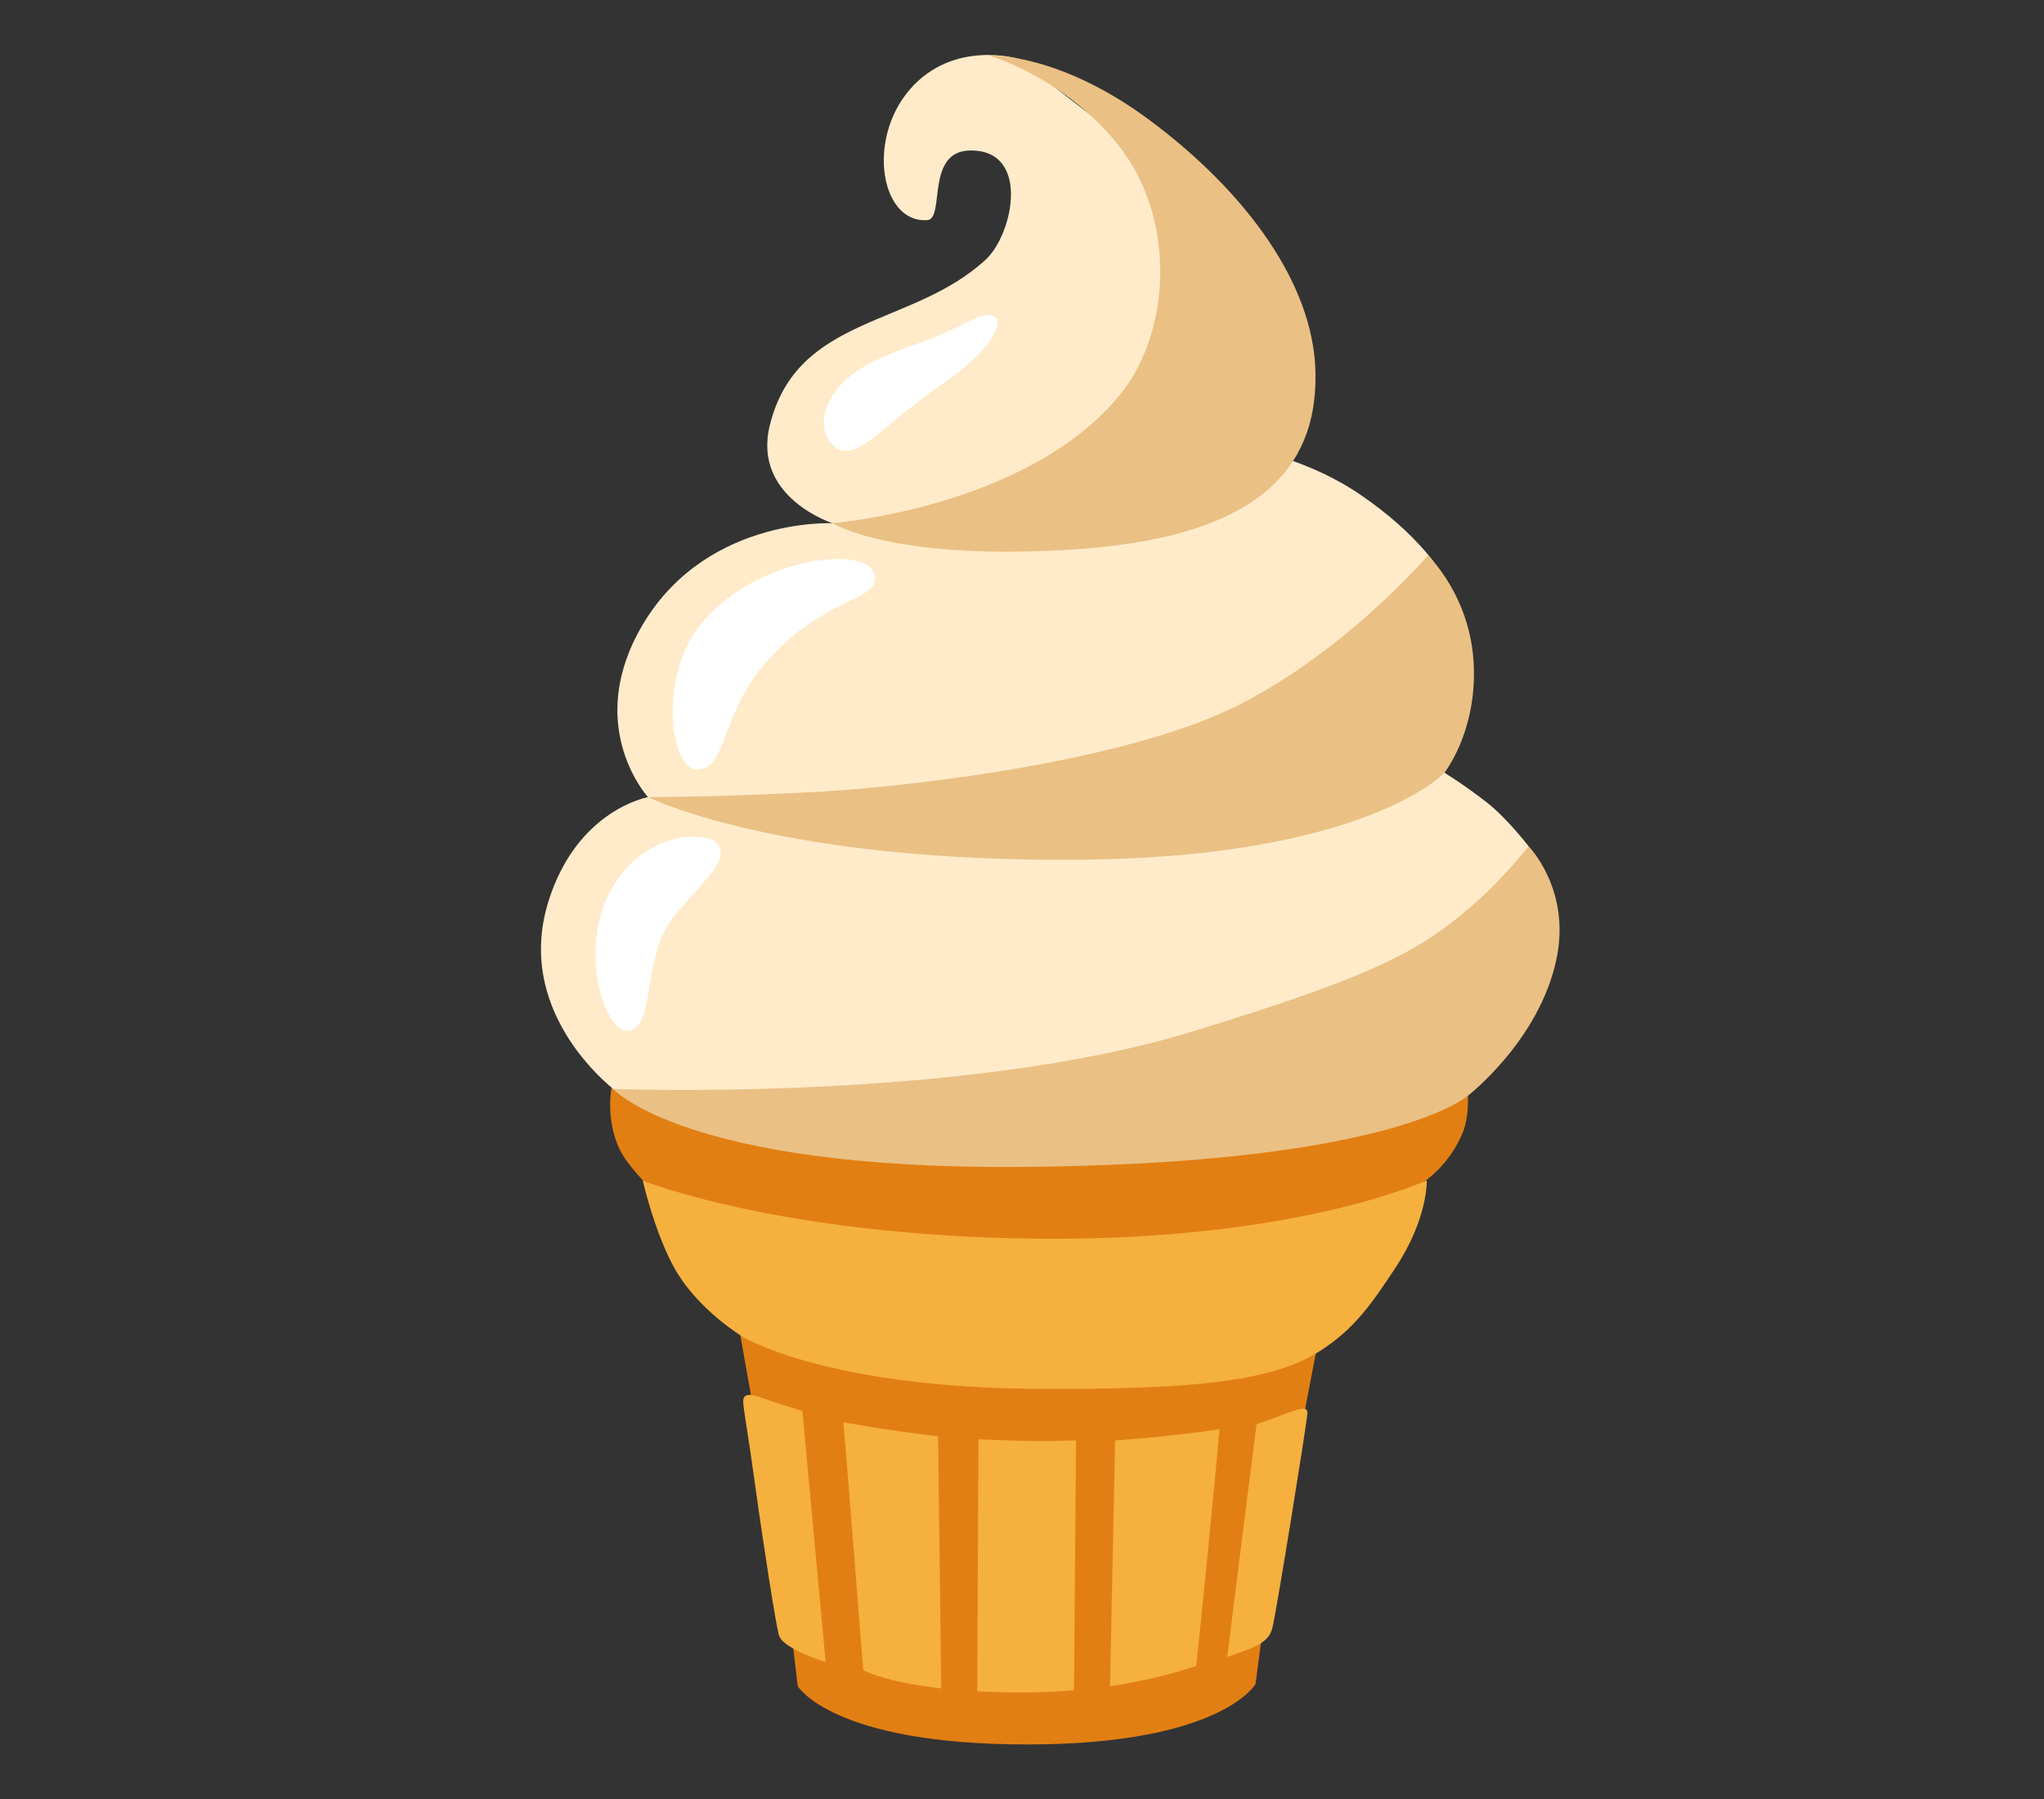 <svg width="50" height="44" viewBox="0 0 50 44" fill="none" xmlns="http://www.w3.org/2000/svg">
<rect x="0" y="0" width="50" height="44" fill="#333333" stroke="none"/>
<path d="M32.147 26.716L14.964 26.579C14.964 26.579 14.805 27.318 15.135 28.064C15.438 28.751 16.664 29.741 16.664 29.741L18.102 32.612L19.286 39.304L19.514 41.24C19.514 41.24 20.357 42.666 25.119 42.666C29.881 42.666 30.713 41.188 30.713 41.188L30.876 39.944L32.2 33.031L34.849 28.889C34.849 28.889 35.429 28.521 35.767 27.737C36.002 27.191 35.877 26.421 35.877 26.51C35.877 26.599 32.147 26.716 32.147 26.716Z" fill="#E27F13"/>
<path d="M25.423 33.969C29.282 33.99 31.145 33.77 32.28 33.048C33.134 32.505 33.551 31.89 34.132 31.013C34.936 29.8 34.902 28.868 34.902 28.868C34.902 28.868 31.684 30.37 25.32 30.295C19.074 30.223 15.723 28.875 15.723 28.875C15.723 28.875 16.027 30.209 16.532 31.075C17.116 32.072 18.182 32.704 18.182 32.704C18.182 32.704 20.205 33.942 25.423 33.969Z" fill="#F5B03E"/>
<path d="M18.846 34.261C19.23 34.389 19.628 34.509 19.628 34.509L20.197 40.652C20.197 40.652 19.176 40.339 19.059 40.009C18.991 39.82 18.672 37.782 18.444 36.125C18.323 35.238 18.213 34.64 18.182 34.323C18.148 33.98 18.486 34.141 18.846 34.261Z" fill="#F5B03E"/>
<path d="M22.948 35.128C21.658 34.98 20.63 34.784 20.63 34.784C20.649 34.911 21.116 40.848 21.116 40.848C21.116 40.848 21.616 41.137 23.024 41.295L22.948 35.128Z" fill="#F5B03E"/>
<path d="M26.322 35.227C25.362 35.276 24.292 35.214 23.935 35.203L23.905 41.367C24.277 41.387 24.686 41.398 25.146 41.394C25.54 41.391 25.912 41.37 26.273 41.343L26.322 35.227Z" fill="#F5B03E"/>
<path d="M30.739 34.829C30.557 36.231 30.174 39.27 30.022 40.525C30.739 40.287 31.024 40.164 31.119 39.837C31.213 39.511 31.961 34.842 31.98 34.588C31.995 34.426 31.912 34.399 31.449 34.574C31.157 34.691 31.016 34.739 30.739 34.829Z" fill="#F5B03E"/>
<path d="M29.832 34.956C29.172 35.056 28.303 35.155 27.278 35.231L27.153 41.243C27.98 41.119 28.686 40.937 29.263 40.745C29.419 39.294 29.73 36.1 29.832 34.956Z" fill="#F5B03E"/>
<path d="M22.687 5.383C23.119 5.349 22.634 3.702 23.723 3.681C25.214 3.651 24.789 5.727 24.11 6.352C22.311 8.013 19.499 7.693 18.831 10.402C18.395 12.165 20.368 12.798 20.368 12.798C20.368 12.798 17.112 12.629 15.594 15.506C14.353 17.861 15.852 19.497 15.852 19.497C15.852 19.497 14.133 19.793 13.424 22.02C12.517 24.867 15.139 26.744 15.139 26.744L26.413 27.565L37.46 22.959L37.395 20.701C37.395 20.701 36.887 20.037 36.386 19.638C35.828 19.195 35.225 18.831 35.225 18.831L35.934 15.83C35.934 15.83 36.048 13.997 33.282 12.103C32.041 11.251 30.694 11.014 30.694 11.014C30.694 11.014 29.904 6.734 29.745 6.442C29.582 6.15 27.802 3.565 27.476 3.389C27.153 3.214 24.922 1.44 24.922 1.44C24.922 1.44 23.328 0.952 22.258 2.186C21.188 3.42 21.552 5.472 22.687 5.383Z" fill="#FFEBCA"/>
<path d="M27.384 9.67C25.115 12.426 20.36 12.794 20.36 12.794C20.36 12.794 21.878 13.75 26.409 13.427C31.145 13.09 32.242 11.168 32.177 9.054C32.113 6.94 30.496 4.702 28.109 2.929C25.874 1.272 24.186 1.358 24.186 1.358C24.186 1.358 25.977 1.849 27.335 3.523C28.77 5.287 28.675 8.099 27.384 9.67Z" fill="#EAC084"/>
<path d="M15.852 19.494C15.852 19.494 18.994 21.089 26.413 21.027C33.376 20.969 35.323 18.913 35.323 18.913C35.323 18.913 36.116 17.933 36.052 16.29C35.987 14.578 34.928 13.588 34.928 13.588C34.928 13.588 32.959 15.892 30.303 17.242C27.646 18.593 22.523 19.212 20.163 19.357C17.765 19.497 15.852 19.494 15.852 19.494Z" fill="#EAC084"/>
<path d="M37.395 20.701C37.395 20.701 38.435 21.756 38.074 23.458C37.653 25.455 35.904 26.802 35.904 26.802C35.904 26.802 34.056 28.48 24.925 28.542C16.759 28.597 14.998 26.634 14.998 26.634C14.998 26.634 23.506 26.96 29.122 25.242C33.851 23.798 34.837 23.213 36.264 21.924C36.754 21.484 37.395 20.701 37.395 20.701Z" fill="#EAC084"/>
<path d="M15.366 25.211C16.061 25.138 15.67 23.368 16.52 22.368C17.374 21.367 17.768 21.082 17.582 20.69C17.4 20.298 15.613 20.25 14.839 21.986C14.197 23.433 14.82 25.266 15.366 25.211Z" fill="white"/>
<path d="M21.4 14.101C21.438 14.73 20.178 14.589 18.774 16.156C17.636 17.428 17.791 18.758 17.093 18.82C16.398 18.879 16.118 16.651 17.055 15.386C18.379 13.592 21.347 13.283 21.4 14.101Z" fill="white"/>
<path d="M24.318 7.741C24.584 7.892 24.239 8.573 23.047 9.395C21.628 10.371 21.104 11.141 20.581 11.01C20.197 10.914 19.833 10.178 20.607 9.371C21.199 8.752 22.36 8.467 22.918 8.229C23.726 7.882 24.068 7.597 24.318 7.741Z" fill="white"/>
</svg>
